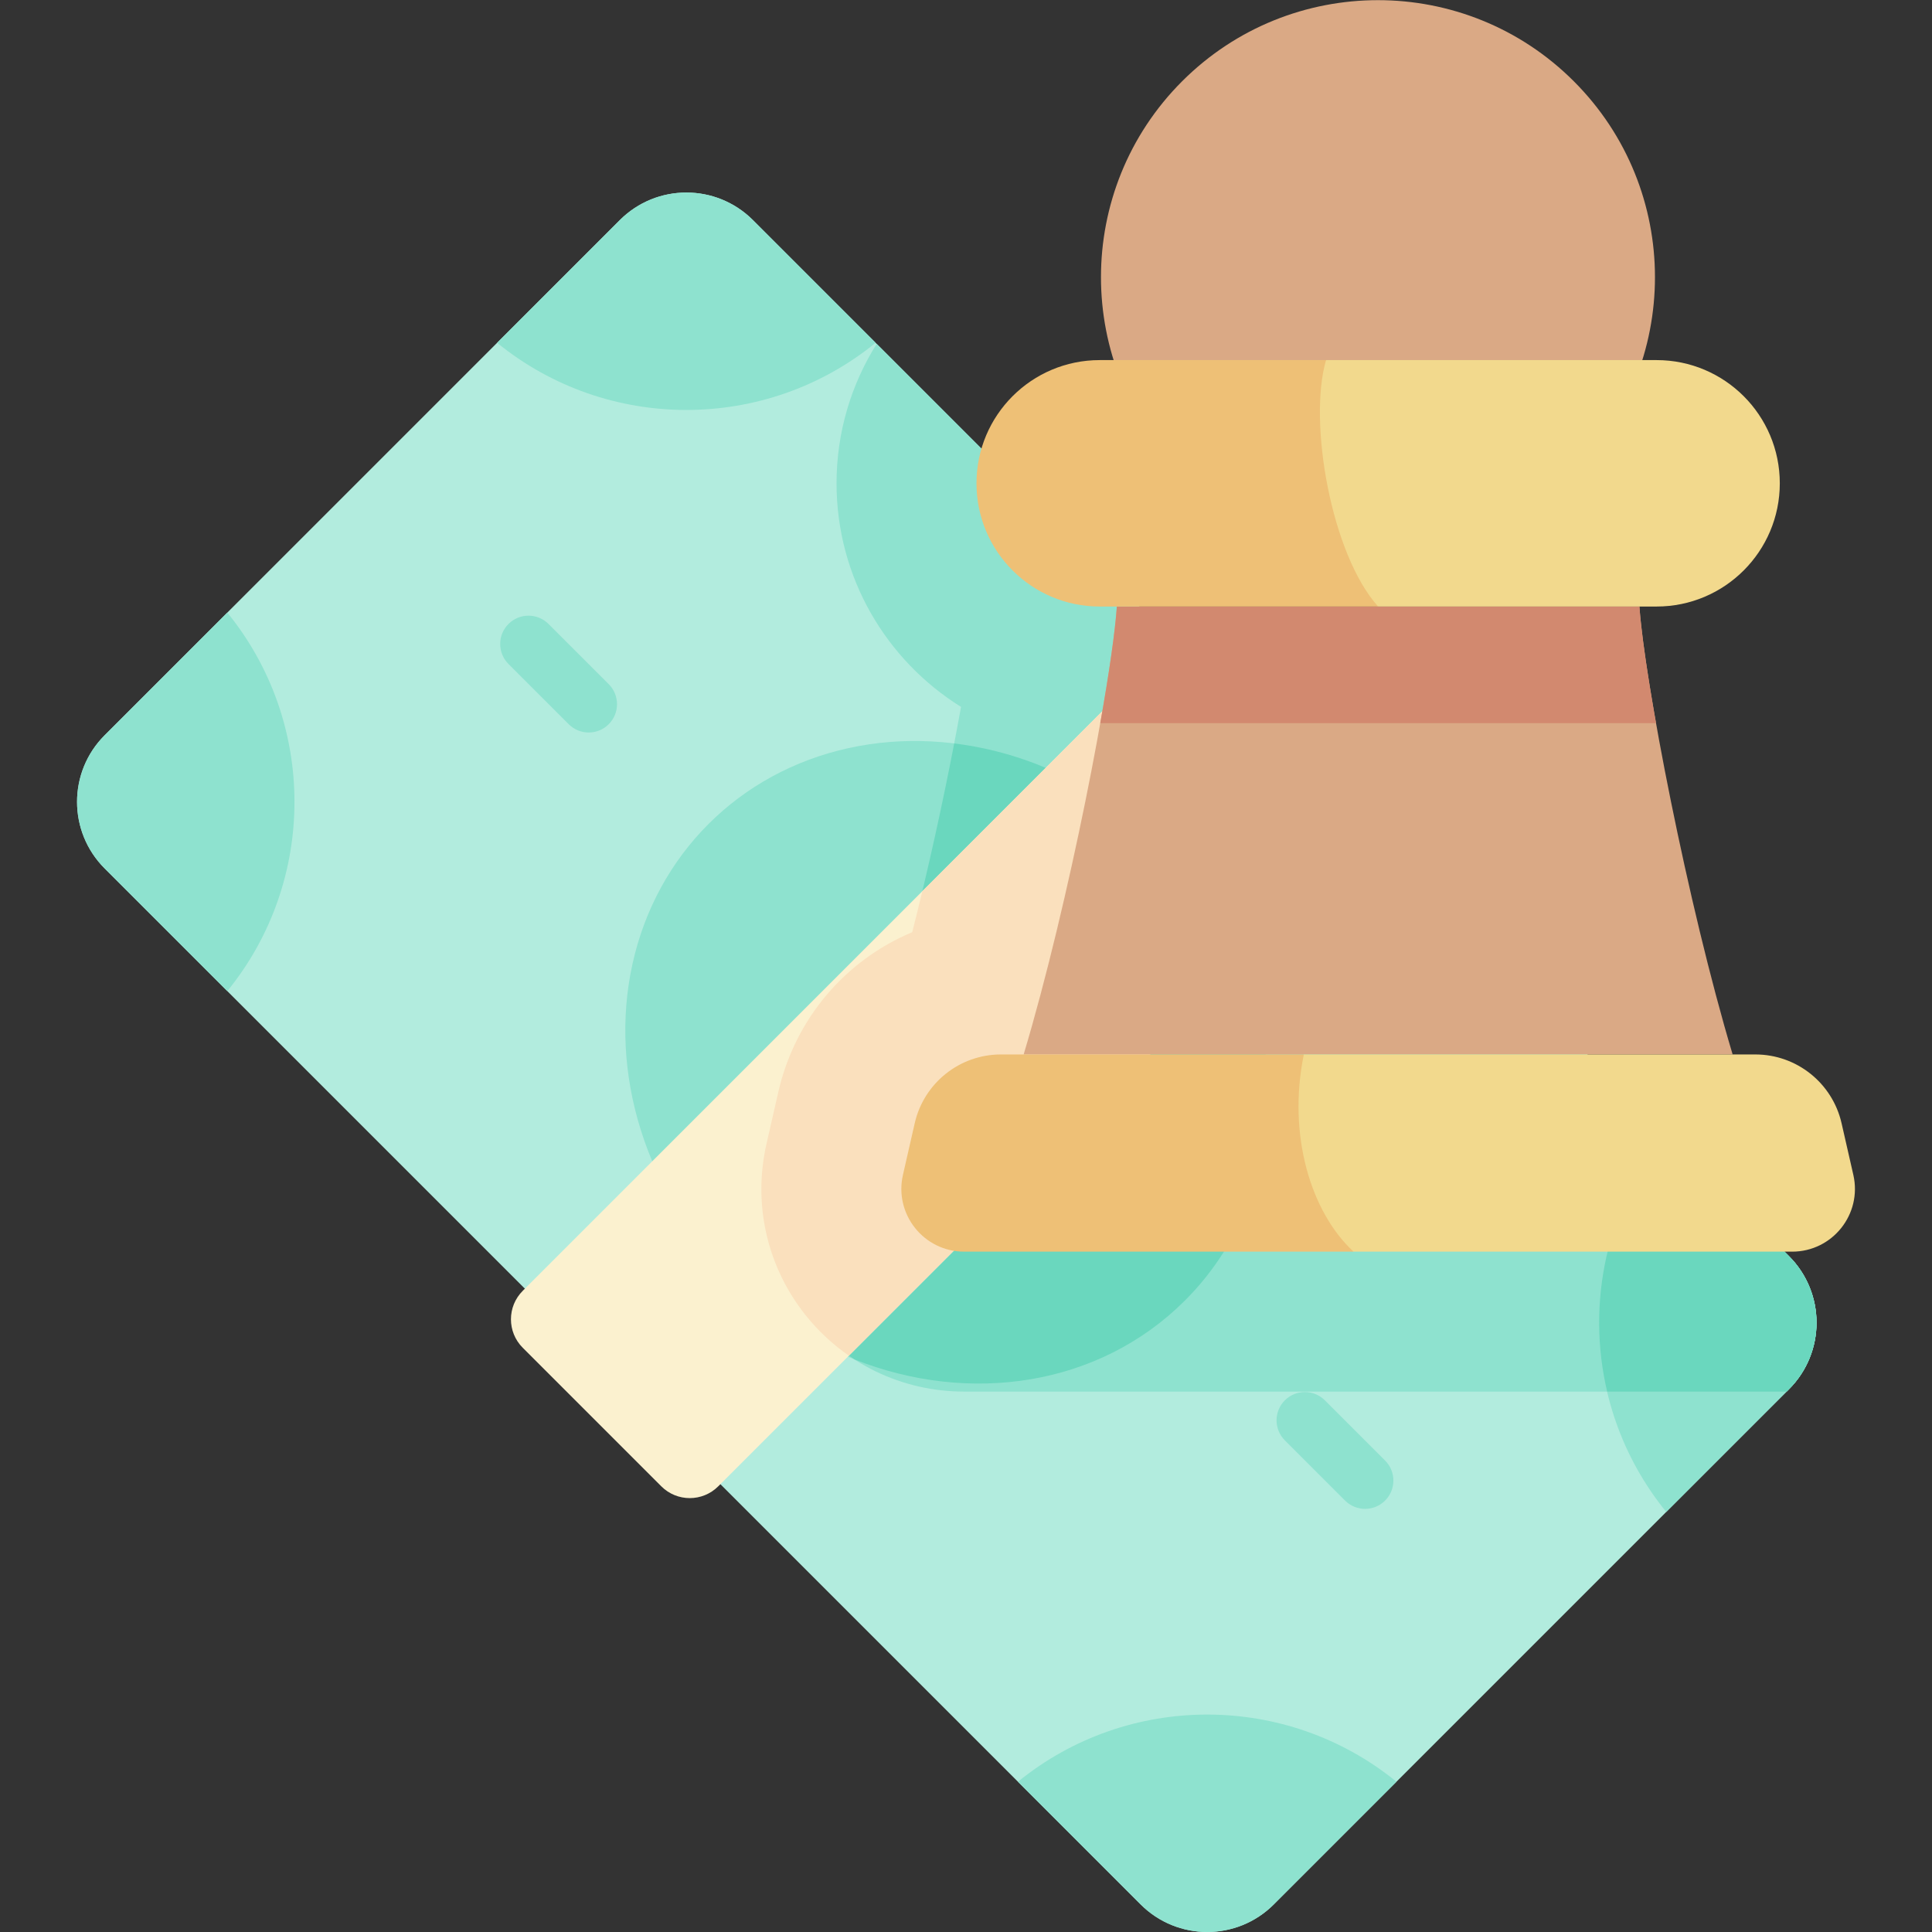 <svg id="Capa_1" enable-background="new 0 0 512 512" height="512" viewBox="0 0 512 512" width="512" xmlns="http://www.w3.org/2000/svg"><rect x="0" y="0" width="512" height="512" fill="#333333" stroke="none"/><g><path d="m302.278 504.691-274.548-274.548c-9.745-9.745-9.745-25.544 0-35.289l136.521-136.521c9.745-9.745 25.544-9.745 35.289 0l274.548 274.548c9.745 9.745 9.745 25.544 0 35.289l-136.52 136.521c-9.745 9.745-25.545 9.745-35.29 0z" fill="#b2ecde"/><path d="m474.089 332.881-241.757-241.757c-6.73 10.724-10.639 23.39-10.639 36.958 0 24.978 13.202 46.932 32.992 59.252-3.134 17.344-7.71 39.209-12.941 59.707-17.564 7.345-31.023 22.773-35.493 42.389l-3.122 13.693c-3.652 16.028.133 32.591 10.385 45.442 10.251 12.851 25.559 20.221 41.998 20.221h217.959l.616-.616c9.746-9.745 9.746-25.544.002-35.289z" fill="#8ee2cf"/><path d="m474.089 368.17-32.51 32.51c-23.733-29.149-23.733-71.161 0-100.31l32.51 32.51c9.744 9.746 9.744 25.545 0 35.29z" fill="#8ee2cf"/><path d="m474.089 332.881-32.51-32.51c-15.957 19.598-21.168 45.007-15.668 68.416h47.563l.616-.616c9.743-9.746 9.743-25.545-.001-35.29z" fill="#6ad7be"/><g fill="#8ee2cf"><path d="m337.568 504.691 32.51-32.511c-29.149-23.733-71.161-23.733-100.31 0l32.51 32.51c9.745 9.746 25.545 9.746 35.29.001z"/><path d="m156.018 194.12c-1.919 0-3.839-.732-5.303-2.197l-15.961-15.96c-2.93-2.929-2.93-7.677-.001-10.607 2.93-2.929 7.679-2.93 10.607 0l15.961 15.96c2.93 2.929 2.93 7.677.001 10.606-1.466 1.465-3.386 2.198-5.304 2.198z"/><path d="m361.762 399.864c-1.919 0-3.839-.732-5.304-2.197l-15.96-15.96c-2.929-2.929-2.929-7.678 0-10.606 2.93-2.929 7.678-2.929 10.607 0l15.96 15.96c2.929 2.929 2.929 7.678 0 10.607-1.464 1.464-3.384 2.196-5.303 2.196z"/><ellipse cx="250.909" cy="281.512" rx="80.82" ry="89.273" transform="matrix(.707 -.707 .707 .707 -125.569 259.873)"/></g><path d="m314.035 344.638c31.562-31.562 28.886-85.41-5.977-120.274-15.781-15.781-35.452-24.943-55.185-27.344-2.977 15.421-6.831 33.18-11.128 50.021-17.564 7.345-31.023 22.773-35.493 42.389l-3.122 13.693c-3.652 16.028.133 32.591 10.385 45.442 3.709 4.65 8.088 8.57 12.935 11.695 30.466 12.088 64.821 7.141 87.585-15.622z" fill="#6ad7be"/><path d="m175.248 393.887-36.714-36.714c-4.169-4.169-4.169-10.928 0-15.097l172.94-172.94c4.169-4.169 10.928-4.169 15.097 0l36.714 36.714c4.169 4.169 4.169 10.928 0 15.097l-172.94 172.94c-4.169 4.169-10.928 4.169-15.097 0z" fill="#fbf1cf"/><path d="m363.285 205.851-36.714-36.714c-4.169-4.169-10.928-4.169-15.097 0l-67.049 67.049c-.871 3.639-1.765 7.269-2.68 10.856-17.564 7.345-31.023 22.773-35.493 42.389l-3.122 13.693c-3.652 16.028.133 32.591 10.385 45.442 3.326 4.17 7.192 7.751 11.449 10.703l138.321-138.321c4.168-4.169 4.168-10.928 0-15.097z" fill="#fae0bd"/><path d="m164.251 58.333-32.51 32.511c29.149 23.733 71.161 23.733 100.31 0l-32.51-32.51c-9.746-9.746-25.545-9.746-35.29-.001z" fill="#8ee2cf"/><path d="m27.73 194.854 32.51-32.51c23.733 29.149 23.733 71.161 0 100.31l-32.51-32.51c-9.745-9.746-9.745-25.546 0-35.29z" fill="#8ee2cf"/><g><path d="m459.167 279.44c-11.997-40.032-23.368-99.207-24.704-118.704h-138.481c-1.336 19.497-12.707 78.672-24.704 118.704z" fill="#daa985"/><path d="m438.861 191.641c-2.361-13.294-3.949-24.349-4.398-30.905h-138.481c-.449 6.557-2.037 17.611-4.398 30.905z" fill="#d2896f"/><path d="m491.156 311.363-3.12-13.69c-2.431-10.666-11.916-18.233-22.855-18.233h-119.653c-16.224 16.768-16.957 44.613 13.179 52.26h116.225c10.682 0 18.597-9.922 16.224-20.337z" fill="#f2d98d"/><path d="m345.528 279.44h-80.263c-10.94 0-20.425 7.567-22.855 18.233l-3.12 13.691c-2.374 10.415 5.542 20.337 16.223 20.337h103.194c-11.28-10.39-17.568-30.869-13.179-52.261z" fill="#eec076"/><ellipse cx="365.223" cy="73.418" fill="#daa985" rx="73.418" ry="73.418" transform="matrix(.707 -.707 .707 .707 55.057 279.755)"/><path d="m439.012 95.429h-87.598c-24.721 13.214-28.758 50.925 13.808 65.307h73.789c18.034 0 32.654-14.619 32.654-32.653.001-18.035-14.619-32.654-32.653-32.654z" fill="#f2d98d"/><path d="m351.415 95.429h-59.981c-18.034 0-32.654 14.619-32.654 32.654 0 18.034 14.62 32.654 32.654 32.654h73.789c-12.423-13.783-18.605-48.89-13.808-65.308z" fill="#eec076"/></g></g></svg>